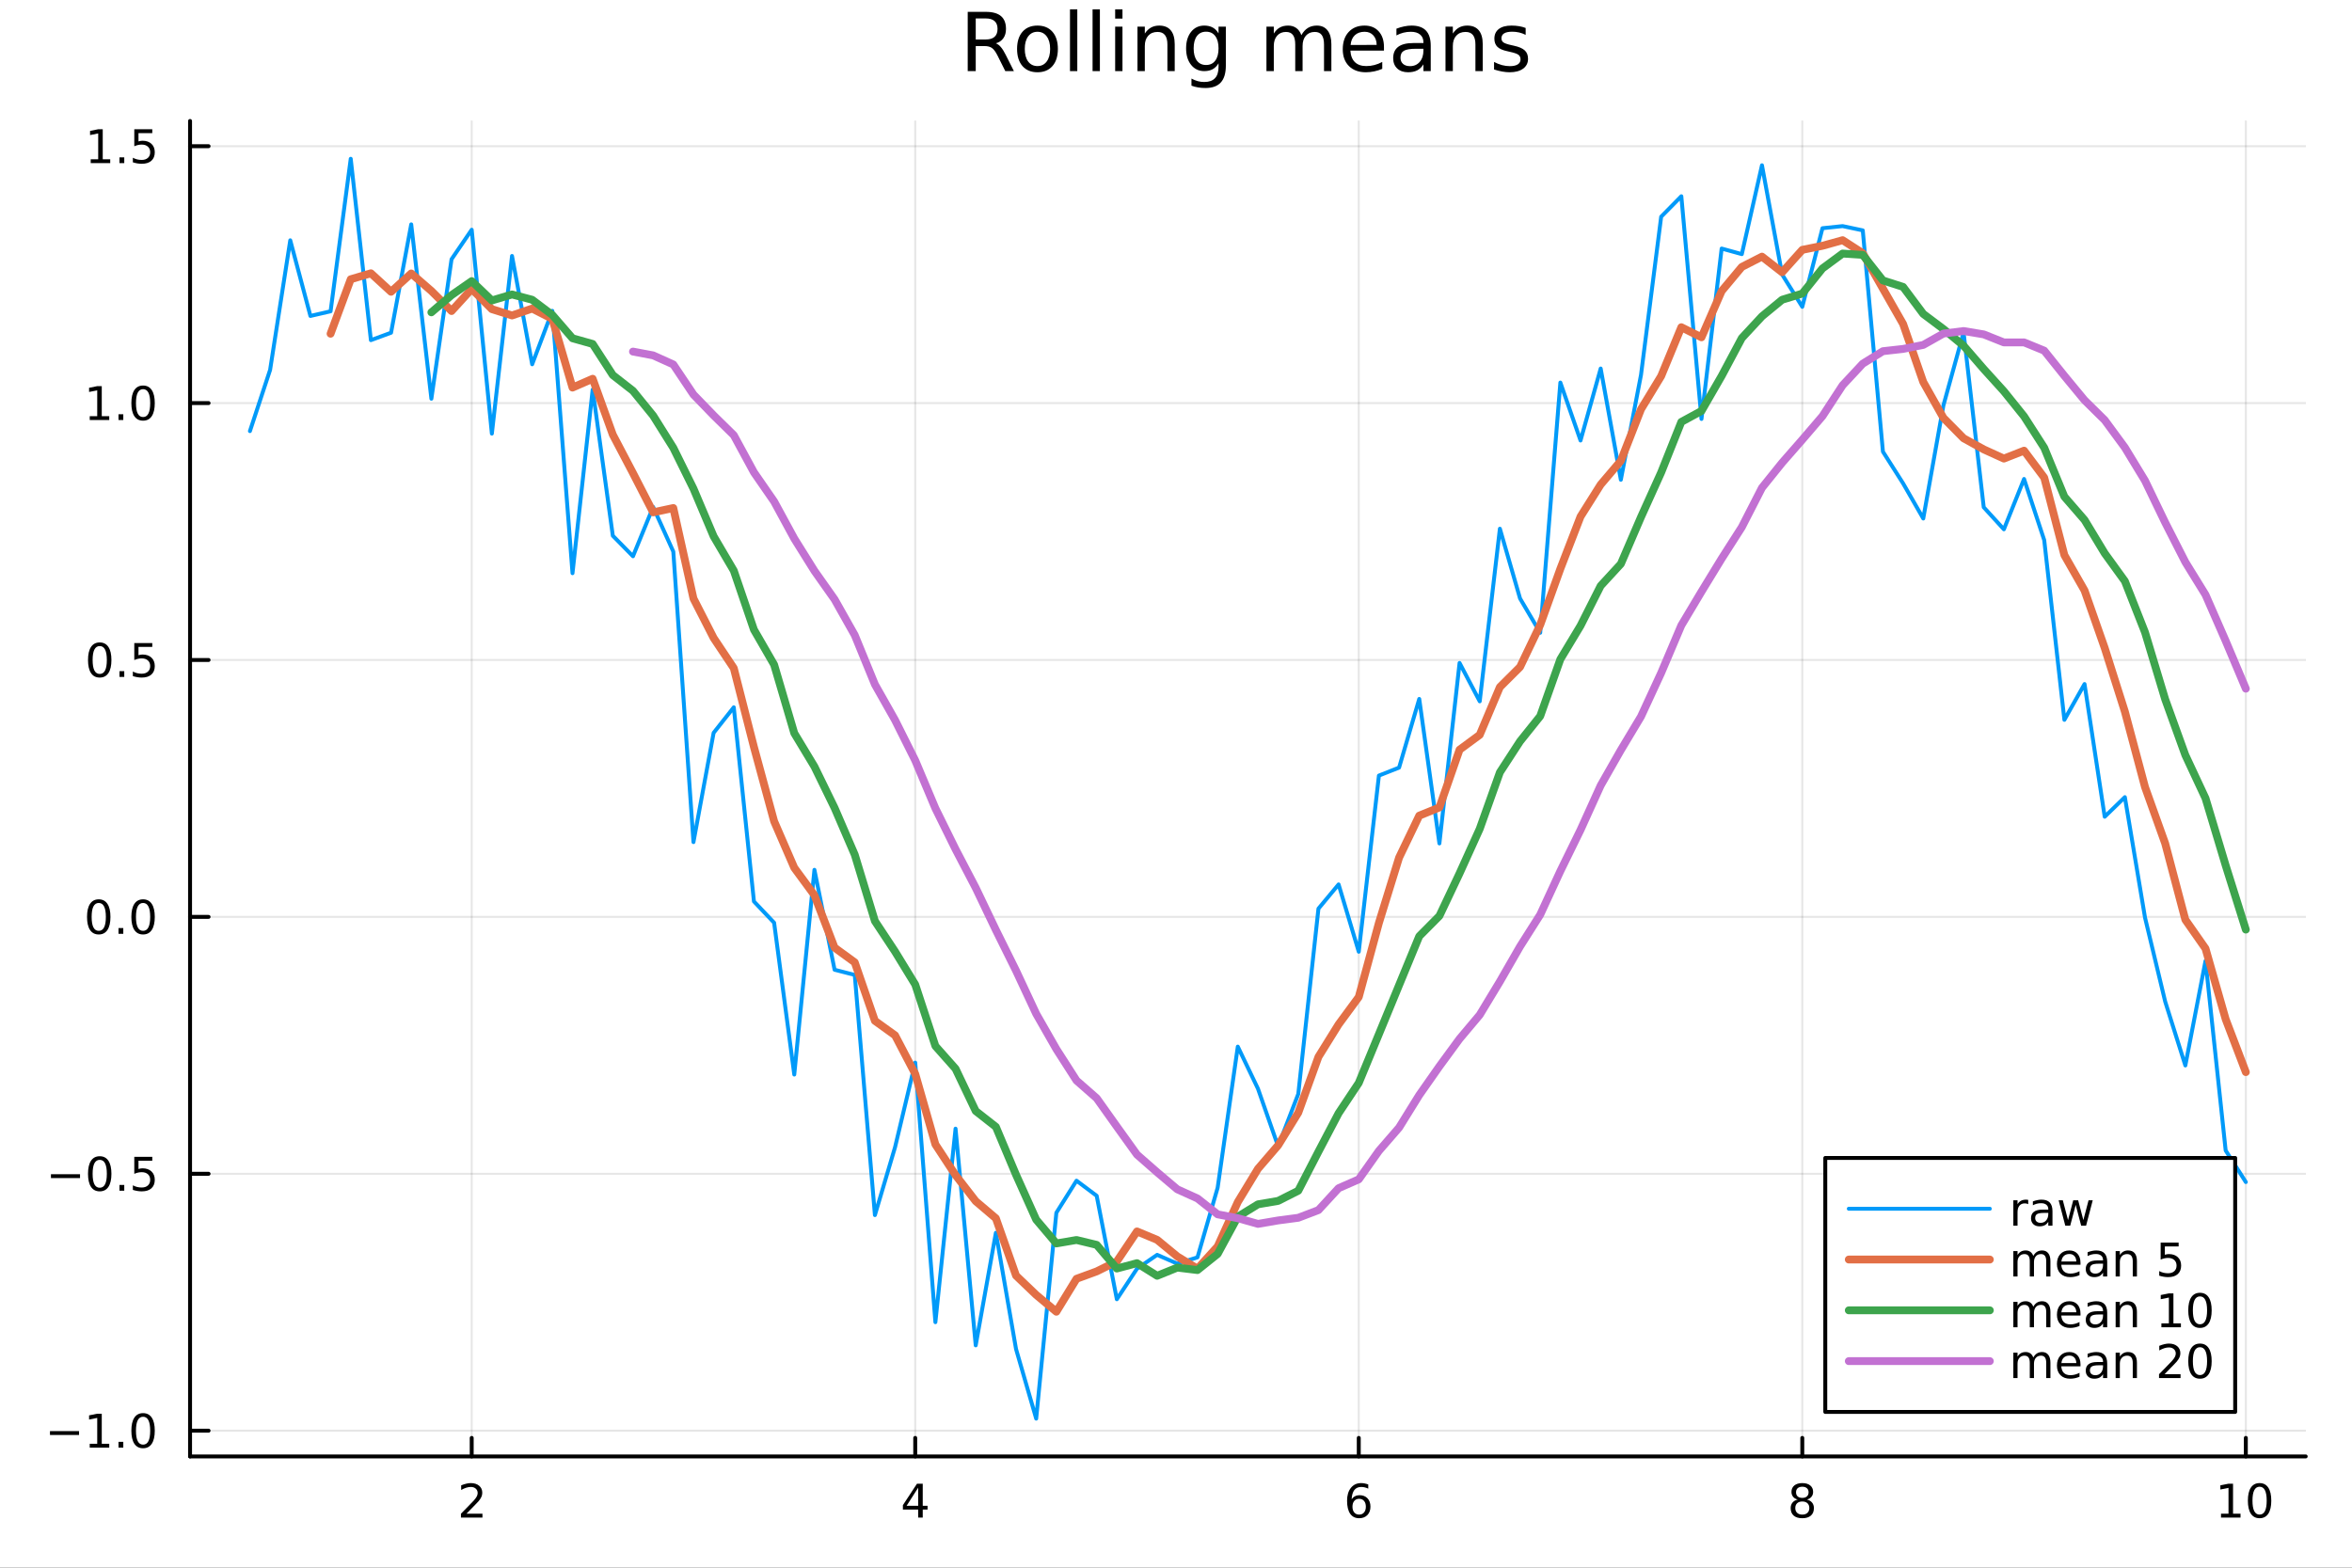 <?xml version="1.0" encoding="utf-8"?>
<svg xmlns="http://www.w3.org/2000/svg" xmlns:xlink="http://www.w3.org/1999/xlink" width="600" height="400" viewBox="0 0 2400 1600">
<rect x="0" y="0" width="2400" height="1600" fill="#333333" stroke="none"/>
<defs>
  <clipPath id="clip000">
    <rect x="0" y="0" width="2400" height="1600"/>
  </clipPath>
</defs>
<path clip-path="url(#clip000)" d="
M0 1600 L2400 1600 L2400 0 L0 0  Z
  " fill="#ffffff" fill-rule="evenodd" fill-opacity="1"/>
<defs>
  <clipPath id="clip001">
    <rect x="480" y="0" width="1681" height="1600"/>
  </clipPath>
</defs>
<path clip-path="url(#clip000)" d="
M193.936 1486.45 L2352.76 1486.45 L2352.76 123.472 L193.936 123.472  Z
  " fill="#ffffff" fill-rule="evenodd" fill-opacity="1"/>
<defs>
  <clipPath id="clip002">
    <rect x="193" y="123" width="2160" height="1364"/>
  </clipPath>
</defs>
<polyline clip-path="url(#clip002)" style="stroke:#000000; stroke-linecap:round; stroke-linejoin:round; stroke-width:2; stroke-opacity:0.1; fill:none" points="
  481.326,1486.45 481.326,123.472 
  "/>
<polyline clip-path="url(#clip002)" style="stroke:#000000; stroke-linecap:round; stroke-linejoin:round; stroke-width:2; stroke-opacity:0.1; fill:none" points="
  933.909,1486.45 933.909,123.472 
  "/>
<polyline clip-path="url(#clip002)" style="stroke:#000000; stroke-linecap:round; stroke-linejoin:round; stroke-width:2; stroke-opacity:0.1; fill:none" points="
  1386.49,1486.45 1386.49,123.472 
  "/>
<polyline clip-path="url(#clip002)" style="stroke:#000000; stroke-linecap:round; stroke-linejoin:round; stroke-width:2; stroke-opacity:0.1; fill:none" points="
  1839.07,1486.45 1839.07,123.472 
  "/>
<polyline clip-path="url(#clip002)" style="stroke:#000000; stroke-linecap:round; stroke-linejoin:round; stroke-width:2; stroke-opacity:0.1; fill:none" points="
  2291.66,1486.45 2291.66,123.472 
  "/>
<polyline clip-path="url(#clip000)" style="stroke:#000000; stroke-linecap:round; stroke-linejoin:round; stroke-width:4; stroke-opacity:1; fill:none" points="
  193.936,1486.45 2352.76,1486.45 
  "/>
<polyline clip-path="url(#clip000)" style="stroke:#000000; stroke-linecap:round; stroke-linejoin:round; stroke-width:4; stroke-opacity:1; fill:none" points="
  481.326,1486.45 481.326,1467.55 
  "/>
<polyline clip-path="url(#clip000)" style="stroke:#000000; stroke-linecap:round; stroke-linejoin:round; stroke-width:4; stroke-opacity:1; fill:none" points="
  933.909,1486.45 933.909,1467.55 
  "/>
<polyline clip-path="url(#clip000)" style="stroke:#000000; stroke-linecap:round; stroke-linejoin:round; stroke-width:4; stroke-opacity:1; fill:none" points="
  1386.49,1486.45 1386.49,1467.55 
  "/>
<polyline clip-path="url(#clip000)" style="stroke:#000000; stroke-linecap:round; stroke-linejoin:round; stroke-width:4; stroke-opacity:1; fill:none" points="
  1839.07,1486.45 1839.07,1467.55 
  "/>
<polyline clip-path="url(#clip000)" style="stroke:#000000; stroke-linecap:round; stroke-linejoin:round; stroke-width:4; stroke-opacity:1; fill:none" points="
  2291.66,1486.45 2291.66,1467.55 
  "/>
<path clip-path="url(#clip000)" d="M475.979 1544.91 L492.298 1544.91 L492.298 1548.85 L470.354 1548.85 L470.354 1544.91 Q473.016 1542.16 477.599 1537.53 Q482.206 1532.88 483.386 1531.53 Q485.632 1529.01 486.511 1527.27 Q487.414 1525.51 487.414 1523.82 Q487.414 1521.07 485.47 1519.33 Q483.548 1517.6 480.446 1517.6 Q478.247 1517.6 475.794 1518.36 Q473.363 1519.13 470.585 1520.68 L470.585 1515.95 Q473.409 1514.82 475.863 1514.24 Q478.317 1513.66 480.354 1513.66 Q485.724 1513.66 488.919 1516.35 Q492.113 1519.03 492.113 1523.52 Q492.113 1525.65 491.303 1527.57 Q490.516 1529.47 488.409 1532.07 Q487.831 1532.74 484.729 1535.95 Q481.627 1539.15 475.979 1544.91 Z" fill="#000000" fill-rule="evenodd" fill-opacity="1" /><path clip-path="url(#clip000)" d="M936.918 1518.36 L925.113 1536.81 L936.918 1536.81 L936.918 1518.36 M935.691 1514.29 L941.571 1514.29 L941.571 1536.81 L946.501 1536.81 L946.501 1540.7 L941.571 1540.7 L941.571 1548.85 L936.918 1548.85 L936.918 1540.7 L921.316 1540.7 L921.316 1536.19 L935.691 1514.29 Z" fill="#000000" fill-rule="evenodd" fill-opacity="1" /><path clip-path="url(#clip000)" d="M1386.9 1529.7 Q1383.75 1529.7 1381.9 1531.86 Q1380.07 1534.01 1380.07 1537.76 Q1380.07 1541.49 1381.9 1543.66 Q1383.75 1545.82 1386.9 1545.82 Q1390.04 1545.82 1391.87 1543.66 Q1393.73 1541.49 1393.73 1537.76 Q1393.73 1534.01 1391.87 1531.86 Q1390.04 1529.7 1386.9 1529.7 M1396.18 1515.05 L1396.18 1519.31 Q1394.42 1518.48 1392.61 1518.04 Q1390.83 1517.6 1389.07 1517.6 Q1384.44 1517.6 1381.99 1520.72 Q1379.56 1523.85 1379.21 1530.17 Q1380.58 1528.15 1382.64 1527.09 Q1384.7 1526 1387.17 1526 Q1392.38 1526 1395.39 1529.17 Q1398.42 1532.32 1398.42 1537.76 Q1398.42 1543.08 1395.28 1546.3 Q1392.13 1549.52 1386.9 1549.52 Q1380.9 1549.52 1377.73 1544.94 Q1374.56 1540.33 1374.56 1531.6 Q1374.56 1523.41 1378.45 1518.55 Q1382.34 1513.66 1388.89 1513.66 Q1390.65 1513.66 1392.43 1514.01 Q1394.23 1514.36 1396.18 1515.05 Z" fill="#000000" fill-rule="evenodd" fill-opacity="1" /><path clip-path="url(#clip000)" d="M1839.07 1532.44 Q1835.74 1532.44 1833.82 1534.22 Q1831.92 1536 1831.92 1539.13 Q1831.92 1542.25 1833.82 1544.03 Q1835.74 1545.82 1839.07 1545.82 Q1842.41 1545.82 1844.33 1544.03 Q1846.25 1542.23 1846.25 1539.13 Q1846.25 1536 1844.33 1534.22 Q1842.43 1532.44 1839.07 1532.44 M1834.4 1530.45 Q1831.39 1529.7 1829.7 1527.64 Q1828.03 1525.58 1828.03 1522.62 Q1828.03 1518.48 1830.97 1516.07 Q1833.94 1513.66 1839.07 1513.66 Q1844.24 1513.66 1847.18 1516.07 Q1850.12 1518.48 1850.12 1522.62 Q1850.12 1525.58 1848.43 1527.64 Q1846.76 1529.7 1843.77 1530.45 Q1847.15 1531.23 1849.03 1533.52 Q1850.93 1535.82 1850.93 1539.13 Q1850.93 1544.15 1847.85 1546.83 Q1844.79 1549.52 1839.07 1549.52 Q1833.36 1549.52 1830.28 1546.83 Q1827.22 1544.15 1827.22 1539.13 Q1827.22 1535.82 1829.12 1533.52 Q1831.02 1531.23 1834.4 1530.45 M1832.69 1523.06 Q1832.69 1525.75 1834.35 1527.25 Q1836.04 1528.76 1839.07 1528.76 Q1842.08 1528.76 1843.77 1527.25 Q1845.49 1525.75 1845.49 1523.06 Q1845.49 1520.38 1843.77 1518.87 Q1842.08 1517.37 1839.07 1517.37 Q1836.04 1517.37 1834.35 1518.87 Q1832.69 1520.38 1832.69 1523.06 Z" fill="#000000" fill-rule="evenodd" fill-opacity="1" /><path clip-path="url(#clip000)" d="M2266.34 1544.91 L2273.98 1544.91 L2273.98 1518.55 L2265.67 1520.21 L2265.67 1515.95 L2273.94 1514.29 L2278.61 1514.29 L2278.61 1544.91 L2286.25 1544.91 L2286.25 1548.85 L2266.34 1548.85 L2266.34 1544.91 Z" fill="#000000" fill-rule="evenodd" fill-opacity="1" /><path clip-path="url(#clip000)" d="M2305.7 1517.37 Q2302.09 1517.37 2300.26 1520.93 Q2298.45 1524.47 2298.45 1531.6 Q2298.45 1538.71 2300.26 1542.27 Q2302.09 1545.82 2305.7 1545.82 Q2309.33 1545.82 2311.14 1542.27 Q2312.96 1538.71 2312.96 1531.6 Q2312.96 1524.47 2311.14 1520.93 Q2309.33 1517.37 2305.7 1517.37 M2305.7 1513.66 Q2311.51 1513.66 2314.56 1518.27 Q2317.64 1522.85 2317.64 1531.6 Q2317.64 1540.33 2314.56 1544.94 Q2311.51 1549.52 2305.7 1549.52 Q2299.89 1549.52 2296.81 1544.94 Q2293.75 1540.33 2293.75 1531.6 Q2293.75 1522.85 2296.81 1518.27 Q2299.89 1513.66 2305.7 1513.66 Z" fill="#000000" fill-rule="evenodd" fill-opacity="1" /><polyline clip-path="url(#clip002)" style="stroke:#000000; stroke-linecap:round; stroke-linejoin:round; stroke-width:2; stroke-opacity:0.1; fill:none" points="
  193.936,1460.16 2352.76,1460.16 
  "/>
<polyline clip-path="url(#clip002)" style="stroke:#000000; stroke-linecap:round; stroke-linejoin:round; stroke-width:2; stroke-opacity:0.1; fill:none" points="
  193.936,1197.97 2352.76,1197.97 
  "/>
<polyline clip-path="url(#clip002)" style="stroke:#000000; stroke-linecap:round; stroke-linejoin:round; stroke-width:2; stroke-opacity:0.1; fill:none" points="
  193.936,935.778 2352.76,935.778 
  "/>
<polyline clip-path="url(#clip002)" style="stroke:#000000; stroke-linecap:round; stroke-linejoin:round; stroke-width:2; stroke-opacity:0.1; fill:none" points="
  193.936,673.587 2352.76,673.587 
  "/>
<polyline clip-path="url(#clip002)" style="stroke:#000000; stroke-linecap:round; stroke-linejoin:round; stroke-width:2; stroke-opacity:0.1; fill:none" points="
  193.936,411.395 2352.76,411.395 
  "/>
<polyline clip-path="url(#clip002)" style="stroke:#000000; stroke-linecap:round; stroke-linejoin:round; stroke-width:2; stroke-opacity:0.1; fill:none" points="
  193.936,149.203 2352.76,149.203 
  "/>
<polyline clip-path="url(#clip000)" style="stroke:#000000; stroke-linecap:round; stroke-linejoin:round; stroke-width:4; stroke-opacity:1; fill:none" points="
  193.936,1486.45 193.936,123.472 
  "/>
<polyline clip-path="url(#clip000)" style="stroke:#000000; stroke-linecap:round; stroke-linejoin:round; stroke-width:4; stroke-opacity:1; fill:none" points="
  193.936,1460.16 212.834,1460.16 
  "/>
<polyline clip-path="url(#clip000)" style="stroke:#000000; stroke-linecap:round; stroke-linejoin:round; stroke-width:4; stroke-opacity:1; fill:none" points="
  193.936,1197.97 212.834,1197.97 
  "/>
<polyline clip-path="url(#clip000)" style="stroke:#000000; stroke-linecap:round; stroke-linejoin:round; stroke-width:4; stroke-opacity:1; fill:none" points="
  193.936,935.778 212.834,935.778 
  "/>
<polyline clip-path="url(#clip000)" style="stroke:#000000; stroke-linecap:round; stroke-linejoin:round; stroke-width:4; stroke-opacity:1; fill:none" points="
  193.936,673.587 212.834,673.587 
  "/>
<polyline clip-path="url(#clip000)" style="stroke:#000000; stroke-linecap:round; stroke-linejoin:round; stroke-width:4; stroke-opacity:1; fill:none" points="
  193.936,411.395 212.834,411.395 
  "/>
<polyline clip-path="url(#clip000)" style="stroke:#000000; stroke-linecap:round; stroke-linejoin:round; stroke-width:4; stroke-opacity:1; fill:none" points="
  193.936,149.203 212.834,149.203 
  "/>
<path clip-path="url(#clip000)" d="M50.992 1460.61 L80.668 1460.61 L80.668 1464.55 L50.992 1464.55 L50.992 1460.61 Z" fill="#000000" fill-rule="evenodd" fill-opacity="1" /><path clip-path="url(#clip000)" d="M91.571 1473.51 L99.21 1473.51 L99.21 1447.14 L90.899 1448.81 L90.899 1444.55 L99.163 1442.88 L103.839 1442.88 L103.839 1473.51 L111.478 1473.51 L111.478 1477.44 L91.571 1477.44 L91.571 1473.51 Z" fill="#000000" fill-rule="evenodd" fill-opacity="1" /><path clip-path="url(#clip000)" d="M120.922 1471.56 L125.807 1471.56 L125.807 1477.44 L120.922 1477.44 L120.922 1471.56 Z" fill="#000000" fill-rule="evenodd" fill-opacity="1" /><path clip-path="url(#clip000)" d="M145.992 1445.96 Q142.381 1445.96 140.552 1449.53 Q138.746 1453.07 138.746 1460.2 Q138.746 1467.3 140.552 1470.87 Q142.381 1474.41 145.992 1474.41 Q149.626 1474.41 151.431 1470.87 Q153.26 1467.3 153.26 1460.2 Q153.26 1453.07 151.431 1449.53 Q149.626 1445.96 145.992 1445.96 M145.992 1442.26 Q151.802 1442.26 154.857 1446.86 Q157.936 1451.45 157.936 1460.2 Q157.936 1468.92 154.857 1473.53 Q151.802 1478.11 145.992 1478.11 Q140.181 1478.11 137.103 1473.53 Q134.047 1468.92 134.047 1460.2 Q134.047 1451.45 137.103 1446.86 Q140.181 1442.26 145.992 1442.26 Z" fill="#000000" fill-rule="evenodd" fill-opacity="1" /><path clip-path="url(#clip000)" d="M51.987 1198.42 L81.663 1198.42 L81.663 1202.36 L51.987 1202.36 L51.987 1198.42 Z" fill="#000000" fill-rule="evenodd" fill-opacity="1" /><path clip-path="url(#clip000)" d="M101.756 1183.77 Q98.145 1183.77 96.316 1187.33 Q94.51 1190.88 94.51 1198.01 Q94.51 1205.11 96.316 1208.68 Q98.145 1212.22 101.756 1212.22 Q105.39 1212.22 107.196 1208.68 Q109.024 1205.11 109.024 1198.01 Q109.024 1190.88 107.196 1187.33 Q105.39 1183.77 101.756 1183.77 M101.756 1180.07 Q107.566 1180.07 110.621 1184.67 Q113.7 1189.26 113.7 1198.01 Q113.7 1206.73 110.621 1211.34 Q107.566 1215.92 101.756 1215.92 Q95.946 1215.92 92.867 1211.34 Q89.811 1206.73 89.811 1198.01 Q89.811 1189.26 92.867 1184.67 Q95.946 1180.07 101.756 1180.07 Z" fill="#000000" fill-rule="evenodd" fill-opacity="1" /><path clip-path="url(#clip000)" d="M121.918 1209.37 L126.802 1209.37 L126.802 1215.25 L121.918 1215.25 L121.918 1209.37 Z" fill="#000000" fill-rule="evenodd" fill-opacity="1" /><path clip-path="url(#clip000)" d="M137.033 1180.69 L155.39 1180.69 L155.39 1184.63 L141.316 1184.63 L141.316 1193.1 Q142.334 1192.75 143.353 1192.59 Q144.371 1192.4 145.39 1192.4 Q151.177 1192.4 154.556 1195.57 Q157.936 1198.75 157.936 1204.16 Q157.936 1209.74 154.464 1212.84 Q150.992 1215.92 144.672 1215.92 Q142.496 1215.92 140.228 1215.55 Q137.982 1215.18 135.575 1214.44 L135.575 1209.74 Q137.658 1210.88 139.881 1211.43 Q142.103 1211.99 144.58 1211.99 Q148.584 1211.99 150.922 1209.88 Q153.26 1207.77 153.26 1204.16 Q153.26 1200.55 150.922 1198.44 Q148.584 1196.34 144.58 1196.34 Q142.705 1196.34 140.83 1196.76 Q138.978 1197.17 137.033 1198.05 L137.033 1180.69 Z" fill="#000000" fill-rule="evenodd" fill-opacity="1" /><path clip-path="url(#clip000)" d="M100.76 921.577 Q97.149 921.577 95.321 925.142 Q93.515 928.684 93.515 935.813 Q93.515 942.92 95.321 946.484 Q97.149 950.026 100.76 950.026 Q104.395 950.026 106.2 946.484 Q108.029 942.92 108.029 935.813 Q108.029 928.684 106.2 925.142 Q104.395 921.577 100.76 921.577 M100.76 917.873 Q106.571 917.873 109.626 922.48 Q112.705 927.063 112.705 935.813 Q112.705 944.54 109.626 949.146 Q106.571 953.73 100.76 953.73 Q94.95 953.73 91.871 949.146 Q88.816 944.54 88.816 935.813 Q88.816 927.063 91.871 922.48 Q94.95 917.873 100.76 917.873 Z" fill="#000000" fill-rule="evenodd" fill-opacity="1" /><path clip-path="url(#clip000)" d="M120.922 947.179 L125.807 947.179 L125.807 953.058 L120.922 953.058 L120.922 947.179 Z" fill="#000000" fill-rule="evenodd" fill-opacity="1" /><path clip-path="url(#clip000)" d="M145.992 921.577 Q142.381 921.577 140.552 925.142 Q138.746 928.684 138.746 935.813 Q138.746 942.92 140.552 946.484 Q142.381 950.026 145.992 950.026 Q149.626 950.026 151.431 946.484 Q153.26 942.92 153.26 935.813 Q153.26 928.684 151.431 925.142 Q149.626 921.577 145.992 921.577 M145.992 917.873 Q151.802 917.873 154.857 922.48 Q157.936 927.063 157.936 935.813 Q157.936 944.54 154.857 949.146 Q151.802 953.73 145.992 953.73 Q140.181 953.73 137.103 949.146 Q134.047 944.54 134.047 935.813 Q134.047 927.063 137.103 922.48 Q140.181 917.873 145.992 917.873 Z" fill="#000000" fill-rule="evenodd" fill-opacity="1" /><path clip-path="url(#clip000)" d="M101.756 659.385 Q98.145 659.385 96.316 662.95 Q94.51 666.492 94.51 673.621 Q94.51 680.728 96.316 684.292 Q98.145 687.834 101.756 687.834 Q105.39 687.834 107.196 684.292 Q109.024 680.728 109.024 673.621 Q109.024 666.492 107.196 662.95 Q105.39 659.385 101.756 659.385 M101.756 655.682 Q107.566 655.682 110.621 660.288 Q113.7 664.871 113.7 673.621 Q113.7 682.348 110.621 686.955 Q107.566 691.538 101.756 691.538 Q95.946 691.538 92.867 686.955 Q89.811 682.348 89.811 673.621 Q89.811 664.871 92.867 660.288 Q95.946 655.682 101.756 655.682 Z" fill="#000000" fill-rule="evenodd" fill-opacity="1" /><path clip-path="url(#clip000)" d="M121.918 684.987 L126.802 684.987 L126.802 690.867 L121.918 690.867 L121.918 684.987 Z" fill="#000000" fill-rule="evenodd" fill-opacity="1" /><path clip-path="url(#clip000)" d="M137.033 656.307 L155.39 656.307 L155.39 660.242 L141.316 660.242 L141.316 668.714 Q142.334 668.367 143.353 668.205 Q144.371 668.019 145.39 668.019 Q151.177 668.019 154.556 671.191 Q157.936 674.362 157.936 679.779 Q157.936 685.357 154.464 688.459 Q150.992 691.538 144.672 691.538 Q142.496 691.538 140.228 691.167 Q137.982 690.797 135.575 690.056 L135.575 685.357 Q137.658 686.492 139.881 687.047 Q142.103 687.603 144.58 687.603 Q148.584 687.603 150.922 685.496 Q153.26 683.39 153.26 679.779 Q153.26 676.168 150.922 674.061 Q148.584 671.955 144.58 671.955 Q142.705 671.955 140.83 672.371 Q138.978 672.788 137.033 673.668 L137.033 656.307 Z" fill="#000000" fill-rule="evenodd" fill-opacity="1" /><path clip-path="url(#clip000)" d="M91.571 424.739 L99.21 424.739 L99.21 398.374 L90.899 400.04 L90.899 395.781 L99.163 394.115 L103.839 394.115 L103.839 424.739 L111.478 424.739 L111.478 428.675 L91.571 428.675 L91.571 424.739 Z" fill="#000000" fill-rule="evenodd" fill-opacity="1" /><path clip-path="url(#clip000)" d="M120.922 422.795 L125.807 422.795 L125.807 428.675 L120.922 428.675 L120.922 422.795 Z" fill="#000000" fill-rule="evenodd" fill-opacity="1" /><path clip-path="url(#clip000)" d="M145.992 397.193 Q142.381 397.193 140.552 400.758 Q138.746 404.3 138.746 411.429 Q138.746 418.536 140.552 422.101 Q142.381 425.642 145.992 425.642 Q149.626 425.642 151.431 422.101 Q153.26 418.536 153.26 411.429 Q153.26 404.3 151.431 400.758 Q149.626 397.193 145.992 397.193 M145.992 393.49 Q151.802 393.49 154.857 398.096 Q157.936 402.679 157.936 411.429 Q157.936 420.156 154.857 424.763 Q151.802 429.346 145.992 429.346 Q140.181 429.346 137.103 424.763 Q134.047 420.156 134.047 411.429 Q134.047 402.679 137.103 398.096 Q140.181 393.49 145.992 393.49 Z" fill="#000000" fill-rule="evenodd" fill-opacity="1" /><path clip-path="url(#clip000)" d="M92.566 162.548 L100.205 162.548 L100.205 136.182 L91.895 137.849 L91.895 133.589 L100.159 131.923 L104.834 131.923 L104.834 162.548 L112.473 162.548 L112.473 166.483 L92.566 166.483 L92.566 162.548 Z" fill="#000000" fill-rule="evenodd" fill-opacity="1" /><path clip-path="url(#clip000)" d="M121.918 160.603 L126.802 160.603 L126.802 166.483 L121.918 166.483 L121.918 160.603 Z" fill="#000000" fill-rule="evenodd" fill-opacity="1" /><path clip-path="url(#clip000)" d="M137.033 131.923 L155.39 131.923 L155.39 135.858 L141.316 135.858 L141.316 144.33 Q142.334 143.983 143.353 143.821 Q144.371 143.636 145.39 143.636 Q151.177 143.636 154.556 146.807 Q157.936 149.978 157.936 155.395 Q157.936 160.973 154.464 164.075 Q150.992 167.154 144.672 167.154 Q142.496 167.154 140.228 166.784 Q137.982 166.413 135.575 165.672 L135.575 160.973 Q137.658 162.108 139.881 162.663 Q142.103 163.219 144.58 163.219 Q148.584 163.219 150.922 161.112 Q153.26 159.006 153.26 155.395 Q153.26 151.784 150.922 149.677 Q148.584 147.571 144.58 147.571 Q142.705 147.571 140.83 147.987 Q138.978 148.404 137.033 149.284 L137.033 131.923 Z" fill="#000000" fill-rule="evenodd" fill-opacity="1" /><path clip-path="url(#clip000)" d="M1016.15 44.22 Q1018.79 45.111 1021.26 48.028 Q1023.77 50.944 1026.28 56.048 L1034.59 72.576 L1025.8 72.576 L1018.06 57.061 Q1015.06 50.985 1012.22 49 Q1009.43 47.015 1004.57 47.015 L995.656 47.015 L995.656 72.576 L987.474 72.576 L987.474 12.096 L1005.95 12.096 Q1016.32 12.096 1021.42 16.43 Q1026.52 20.765 1026.52 29.515 Q1026.52 35.227 1023.85 38.994 Q1021.22 42.761 1016.15 44.22 M995.656 18.82 L995.656 40.29 L1005.95 40.29 Q1011.86 40.29 1014.86 37.576 Q1017.9 34.822 1017.9 29.515 Q1017.9 24.208 1014.86 21.535 Q1011.86 18.82 1005.95 18.82 L995.656 18.82 Z" fill="#000000" fill-rule="evenodd" fill-opacity="1" /><path clip-path="url(#clip000)" d="M1058.65 32.431 Q1052.65 32.431 1049.17 37.131 Q1045.69 41.789 1045.69 49.931 Q1045.69 58.074 1049.13 62.773 Q1052.61 67.431 1058.65 67.431 Q1064.6 67.431 1068.09 62.732 Q1071.57 58.033 1071.57 49.931 Q1071.57 41.87 1068.09 37.171 Q1064.6 32.431 1058.65 32.431 M1058.65 26.112 Q1068.37 26.112 1073.92 32.431 Q1079.47 38.751 1079.47 49.931 Q1079.47 61.071 1073.92 67.431 Q1068.37 73.751 1058.65 73.751 Q1048.89 73.751 1043.34 67.431 Q1037.83 61.071 1037.83 49.931 Q1037.83 38.751 1043.34 32.431 Q1048.89 26.112 1058.65 26.112 Z" fill="#000000" fill-rule="evenodd" fill-opacity="1" /><path clip-path="url(#clip000)" d="M1091.82 9.544 L1099.28 9.544 L1099.28 72.576 L1091.82 72.576 L1091.82 9.544 Z" fill="#000000" fill-rule="evenodd" fill-opacity="1" /><path clip-path="url(#clip000)" d="M1114.87 9.544 L1122.33 9.544 L1122.33 72.576 L1114.87 72.576 L1114.87 9.544 Z" fill="#000000" fill-rule="evenodd" fill-opacity="1" /><path clip-path="url(#clip000)" d="M1137.92 27.206 L1145.38 27.206 L1145.38 72.576 L1137.92 72.576 L1137.92 27.206 M1137.92 9.544 L1145.38 9.544 L1145.38 18.983 L1137.92 18.983 L1137.92 9.544 Z" fill="#000000" fill-rule="evenodd" fill-opacity="1" /><path clip-path="url(#clip000)" d="M1198.69 45.192 L1198.69 72.576 L1191.23 72.576 L1191.23 45.435 Q1191.23 38.994 1188.72 35.794 Q1186.21 32.594 1181.19 32.594 Q1175.15 32.594 1171.67 36.442 Q1168.18 40.29 1168.18 46.934 L1168.18 72.576 L1160.69 72.576 L1160.69 27.206 L1168.18 27.206 L1168.18 34.254 Q1170.86 30.163 1174.46 28.138 Q1178.11 26.112 1182.85 26.112 Q1190.67 26.112 1194.68 30.973 Q1198.69 35.794 1198.69 45.192 Z" fill="#000000" fill-rule="evenodd" fill-opacity="1" /><path clip-path="url(#clip000)" d="M1243.41 49.364 Q1243.41 41.263 1240.05 36.806 Q1236.73 32.35 1230.69 32.35 Q1224.69 32.35 1221.33 36.806 Q1218.01 41.263 1218.01 49.364 Q1218.01 57.426 1221.33 61.882 Q1224.69 66.338 1230.69 66.338 Q1236.73 66.338 1240.05 61.882 Q1243.41 57.426 1243.41 49.364 M1250.86 66.945 Q1250.86 78.531 1245.72 84.162 Q1240.57 89.833 1229.96 89.833 Q1226.03 89.833 1222.55 89.225 Q1219.06 88.658 1215.78 87.443 L1215.78 80.192 Q1219.06 81.974 1222.26 82.825 Q1225.46 83.675 1228.79 83.675 Q1236.12 83.675 1239.76 79.827 Q1243.41 76.019 1243.41 68.282 L1243.41 64.596 Q1241.1 68.606 1237.5 70.591 Q1233.89 72.576 1228.87 72.576 Q1220.52 72.576 1215.42 66.216 Q1210.31 59.856 1210.31 49.364 Q1210.31 38.832 1215.42 32.472 Q1220.52 26.112 1228.87 26.112 Q1233.89 26.112 1237.5 28.097 Q1241.1 30.082 1243.41 34.092 L1243.41 27.206 L1250.86 27.206 L1250.86 66.945 Z" fill="#000000" fill-rule="evenodd" fill-opacity="1" /><path clip-path="url(#clip000)" d="M1327.91 35.915 Q1330.71 30.892 1334.6 28.502 Q1338.48 26.112 1343.75 26.112 Q1350.84 26.112 1354.69 31.095 Q1358.54 36.037 1358.54 45.192 L1358.54 72.576 L1351.04 72.576 L1351.04 45.435 Q1351.04 38.913 1348.73 35.753 Q1346.42 32.594 1341.68 32.594 Q1335.89 32.594 1332.53 36.442 Q1329.17 40.29 1329.17 46.934 L1329.17 72.576 L1321.67 72.576 L1321.67 45.435 Q1321.67 38.873 1319.36 35.753 Q1317.06 32.594 1312.23 32.594 Q1306.52 32.594 1303.16 36.482 Q1299.8 40.331 1299.8 46.934 L1299.8 72.576 L1292.3 72.576 L1292.3 27.206 L1299.8 27.206 L1299.8 34.254 Q1302.35 30.082 1305.92 28.097 Q1309.48 26.112 1314.38 26.112 Q1319.32 26.112 1322.77 28.624 Q1326.25 31.135 1327.91 35.915 Z" fill="#000000" fill-rule="evenodd" fill-opacity="1" /><path clip-path="url(#clip000)" d="M1412.21 48.028 L1412.21 51.673 L1377.94 51.673 Q1378.43 59.37 1382.56 63.421 Q1386.73 67.431 1394.14 67.431 Q1398.44 67.431 1402.45 66.378 Q1406.5 65.325 1410.47 63.218 L1410.47 70.267 Q1406.46 71.968 1402.25 72.86 Q1398.03 73.751 1393.7 73.751 Q1382.84 73.751 1376.48 67.431 Q1370.16 61.112 1370.16 50.337 Q1370.16 39.197 1376.16 32.675 Q1382.19 26.112 1392.4 26.112 Q1401.56 26.112 1406.86 32.026 Q1412.21 37.9 1412.21 48.028 M1404.76 45.84 Q1404.68 39.723 1401.31 36.077 Q1397.99 32.431 1392.48 32.431 Q1386.24 32.431 1382.48 35.956 Q1378.75 39.48 1378.18 45.88 L1404.76 45.84 Z" fill="#000000" fill-rule="evenodd" fill-opacity="1" /><path clip-path="url(#clip000)" d="M1445.06 49.769 Q1436.03 49.769 1432.55 51.835 Q1429.06 53.901 1429.06 58.884 Q1429.06 62.854 1431.66 65.203 Q1434.29 67.512 1438.78 67.512 Q1444.98 67.512 1448.71 63.137 Q1452.48 58.722 1452.48 51.43 L1452.48 49.769 L1445.06 49.769 M1459.93 46.691 L1459.93 72.576 L1452.48 72.576 L1452.48 65.689 Q1449.92 69.821 1446.12 71.806 Q1442.31 73.751 1436.8 73.751 Q1429.83 73.751 1425.7 69.862 Q1421.61 65.933 1421.61 59.37 Q1421.61 51.714 1426.71 47.825 Q1431.86 43.936 1442.03 43.936 L1452.48 43.936 L1452.48 43.207 Q1452.48 38.062 1449.07 35.267 Q1445.71 32.431 1439.6 32.431 Q1435.71 32.431 1432.02 33.363 Q1428.33 34.295 1424.93 36.158 L1424.93 29.272 Q1429.02 27.692 1432.87 26.922 Q1436.72 26.112 1440.36 26.112 Q1450.21 26.112 1455.07 31.216 Q1459.93 36.32 1459.93 46.691 Z" fill="#000000" fill-rule="evenodd" fill-opacity="1" /><path clip-path="url(#clip000)" d="M1513 45.192 L1513 72.576 L1505.54 72.576 L1505.54 45.435 Q1505.54 38.994 1503.03 35.794 Q1500.52 32.594 1495.5 32.594 Q1489.46 32.594 1485.98 36.442 Q1482.49 40.29 1482.49 46.934 L1482.49 72.576 L1475 72.576 L1475 27.206 L1482.49 27.206 L1482.49 34.254 Q1485.17 30.163 1488.77 28.138 Q1492.42 26.112 1497.16 26.112 Q1504.98 26.112 1508.99 30.973 Q1513 35.794 1513 45.192 Z" fill="#000000" fill-rule="evenodd" fill-opacity="1" /><path clip-path="url(#clip000)" d="M1556.79 28.543 L1556.79 35.591 Q1553.63 33.971 1550.23 33.161 Q1546.82 32.35 1543.18 32.35 Q1537.63 32.35 1534.83 34.052 Q1532.08 35.753 1532.08 39.156 Q1532.08 41.749 1534.06 43.248 Q1536.05 44.706 1542.04 46.043 L1544.59 46.61 Q1552.53 48.311 1555.86 51.43 Q1559.22 54.509 1559.22 60.059 Q1559.22 66.378 1554.2 70.064 Q1549.21 73.751 1540.46 73.751 Q1536.82 73.751 1532.85 73.022 Q1528.92 72.333 1524.54 70.915 L1524.54 63.218 Q1528.67 65.365 1532.68 66.459 Q1536.7 67.512 1540.62 67.512 Q1545.89 67.512 1548.73 65.73 Q1551.56 63.907 1551.56 60.626 Q1551.56 57.588 1549.5 55.967 Q1547.47 54.347 1540.54 52.848 L1537.95 52.24 Q1531.02 50.782 1527.95 47.785 Q1524.87 44.746 1524.87 39.48 Q1524.87 33.08 1529.4 29.596 Q1533.94 26.112 1542.29 26.112 Q1546.42 26.112 1550.06 26.72 Q1553.71 27.327 1556.79 28.543 Z" fill="#000000" fill-rule="evenodd" fill-opacity="1" /><polyline clip-path="url(#clip002)" style="stroke:#009af9; stroke-linecap:round; stroke-linejoin:round; stroke-width:4; stroke-opacity:1; fill:none" points="
  255.035,439.991 275.607,377.55 296.179,245.259 316.751,322.461 337.322,317.714 357.894,162.047 378.466,347.151 399.038,339.58 419.61,228.984 440.182,406.936 
  460.754,264.591 481.326,234.488 501.898,442.545 522.47,261.236 543.042,371.792 563.614,317.261 584.186,585.007 604.758,397.574 625.33,546.779 645.902,567.724 
  666.474,517.425 687.046,562.977 707.617,859.454 728.189,747.938 748.761,721.883 769.333,920.043 789.905,941.726 810.477,1096.69 831.049,887.748 851.621,989.732 
  872.193,995.027 892.765,1240.14 913.337,1170.79 933.909,1084.51 954.481,1349.43 975.053,1151.92 995.625,1373.09 1016.2,1258.19 1036.77,1376.85 1057.34,1447.87 
  1077.91,1237.79 1098.48,1205.03 1119.06,1220.44 1139.63,1326.02 1160.2,1294.83 1180.77,1280.71 1201.34,1289.68 1221.92,1283.27 1242.49,1212.23 1263.06,1068.2 
  1283.63,1111.13 1304.2,1169.96 1324.78,1116.48 1345.35,927.371 1365.92,902.643 1386.49,971.347 1407.06,791.57 1427.64,783.424 1448.21,713.355 1468.78,860.812 
  1489.35,676.627 1509.92,715.785 1530.5,539.615 1551.07,610.816 1571.64,645.808 1592.21,390.459 1612.78,449.572 1633.35,376.12 1653.93,489.648 1674.5,382.574 
  1695.07,221.189 1715.64,200.307 1736.21,427.6 1756.79,253.667 1777.36,259.364 1797.93,168.685 1818.5,280.158 1839.07,313.136 1859.65,232.925 1880.22,230.764 
  1900.79,235.127 1921.36,460.981 1941.93,493.348 1962.51,529.197 1983.08,413.801 2003.65,339.194 2024.22,517.724 2044.79,540.226 2065.37,488.851 2085.94,551.276 
  2106.51,734.684 2127.08,698.143 2147.65,833.565 2168.23,813.585 2188.8,936.539 2209.37,1022.2 2229.94,1087.43 2250.51,980.733 2271.09,1174.2 2291.66,1206.43 
  
  "/>
<polyline clip-path="url(#clip002)" style="stroke:#e26f46; stroke-linecap:round; stroke-linejoin:round; stroke-width:8; stroke-opacity:1; fill:none" points="
  337.322,340.595 357.894,285.006 378.466,278.926 399.038,297.79 419.61,279.095 440.182,296.939 460.754,317.448 481.326,294.916 501.898,315.509 522.47,321.959 
  543.042,314.93 563.614,325.464 584.186,395.568 604.758,386.574 625.33,443.683 645.902,482.869 666.474,522.902 687.046,518.496 707.617,610.872 728.189,651.104 
  748.761,681.936 769.333,762.459 789.905,838.209 810.477,885.656 831.049,913.618 851.621,967.188 872.193,982.184 892.765,1041.87 913.337,1056.69 933.909,1096.04 
  954.481,1167.98 975.053,1199.36 995.625,1225.94 1016.2,1243.43 1036.77,1301.89 1057.34,1321.58 1077.91,1338.76 1098.48,1305.15 1119.06,1297.6 1139.63,1287.43 
  1160.2,1256.82 1180.77,1265.41 1201.34,1282.34 1221.92,1294.9 1242.49,1272.15 1263.06,1226.82 1283.63,1192.9 1304.2,1168.96 1324.78,1135.6 1345.35,1078.63 
  1365.92,1045.52 1386.49,1017.56 1407.06,941.883 1427.64,875.271 1448.21,832.468 1468.78,824.102 1489.35,765.158 1509.92,750.001 1530.5,701.239 1551.07,680.731 
  1571.64,637.73 1592.21,580.496 1612.78,527.254 1633.35,494.555 1653.93,470.321 1674.5,417.675 1695.07,383.821 1715.64,333.967 1736.21,344.263 1756.79,297.067 
  1777.36,272.425 1797.93,261.924 1818.5,277.895 1839.07,255.002 1859.65,250.853 1880.22,245.134 1900.79,258.422 1921.36,294.587 1941.93,330.629 1962.51,389.884 
  1983.08,426.491 2003.65,447.304 2024.22,458.653 2044.79,468.028 2065.37,459.959 2085.94,487.454 2106.51,566.552 2127.08,602.636 2147.65,661.304 2168.23,726.25 
  2188.8,803.303 2209.37,860.806 2229.94,938.663 2250.51,968.097 2271.09,1040.22 2291.66,1094.2 
  "/>
<polyline clip-path="url(#clip002)" style="stroke:#3da44d; stroke-linecap:round; stroke-linejoin:round; stroke-width:8; stroke-opacity:1; fill:none" points="
  440.182,318.767 460.754,301.227 481.326,286.921 501.898,306.65 522.47,300.527 543.042,305.935 563.614,321.456 584.186,345.242 604.758,351.041 625.33,382.821 
  645.902,398.9 666.474,424.183 687.046,457.032 707.617,498.723 728.189,547.393 748.761,582.402 769.333,642.681 789.905,678.352 810.477,748.264 831.049,782.361 
  851.621,824.562 872.193,872.322 892.765,940.038 913.337,971.172 933.909,1004.83 954.481,1067.58 975.053,1090.77 995.625,1133.91 1016.2,1150.06 1036.77,1198.97 
  1057.34,1244.78 1077.91,1269.06 1098.48,1265.55 1119.06,1270.51 1139.63,1294.66 1160.2,1289.2 1180.77,1302.08 1201.34,1293.74 1221.92,1296.25 1242.49,1279.79 
  1263.06,1241.82 1283.63,1229.15 1304.2,1225.65 1324.78,1215.25 1345.35,1175.39 1365.92,1136.17 1386.49,1105.23 1407.06,1055.42 1427.64,1005.44 1448.21,955.548 
  1468.78,934.809 1489.35,891.359 1509.92,845.942 1530.5,788.255 1551.07,756.599 1571.64,730.916 1592.21,672.827 1612.78,638.627 1633.35,597.897 1653.93,575.526 
  1674.5,527.702 1695.07,482.158 1715.64,430.611 1736.21,419.409 1756.79,383.694 1777.36,345.05 1797.93,322.872 1818.5,305.931 1839.07,299.633 1859.65,273.96 
  1880.22,258.779 1900.79,260.173 1921.36,286.241 1941.93,292.815 1962.51,320.369 1983.08,335.812 2003.65,352.863 2024.22,376.62 2044.79,399.329 2065.37,424.921 
  2085.94,456.973 2106.51,506.928 2127.08,530.644 2147.65,564.666 2168.23,593.105 2188.8,645.379 2209.37,713.679 2229.94,770.649 2250.51,814.7 2271.09,883.235 
  2291.66,948.751 
  "/>
<polyline clip-path="url(#clip002)" style="stroke:#c271d2; stroke-linecap:round; stroke-linejoin:round; stroke-width:8; stroke-opacity:1; fill:none" points="
  645.902,358.833 666.474,362.705 687.046,371.976 707.617,402.686 728.189,423.96 748.761,444.169 769.333,482.068 789.905,511.797 810.477,549.653 831.049,582.591 
  851.621,611.731 872.193,648.252 892.765,698.535 913.337,734.947 933.909,776.111 954.481,824.993 975.053,866.725 995.625,906.129 1016.2,949.16 1036.77,990.664 
  1057.34,1034.67 1077.91,1070.69 1098.48,1102.79 1119.06,1120.84 1139.63,1149.75 1160.2,1178.39 1180.77,1196.43 1201.34,1213.82 1221.92,1223.15 1242.49,1239.38 
  1263.06,1243.3 1283.63,1249.11 1304.2,1245.6 1324.78,1242.88 1345.35,1235.03 1365.92,1212.69 1386.49,1203.66 1407.06,1174.58 1427.64,1150.84 1448.21,1117.67 
  1468.78,1088.32 1489.35,1060.26 1509.92,1035.79 1530.5,1001.75 1551.07,965.993 1571.64,933.542 1592.21,889.029 1612.78,847.024 1633.35,801.666 1653.93,765.537 
  1674.5,731.256 1695.07,686.759 1715.64,638.276 1736.21,603.832 1756.79,570.147 1777.36,537.983 1797.93,497.85 1818.5,472.279 1839.07,448.765 1859.65,424.743 
  1880.22,393.241 1900.79,371.166 1921.36,358.426 1941.93,356.112 1962.51,352.031 1983.08,340.431 2003.65,337.868 2024.22,341.275 2044.79,349.481 2065.37,349.441 
  2085.94,357.876 2106.51,383.551 2127.08,408.442 2147.65,428.741 2168.23,456.737 2188.8,490.595 2209.37,533.271 2229.94,573.635 2250.51,607.014 2271.09,654.078 
  2291.66,702.862 
  "/>
<path clip-path="url(#clip000)" d="
M1862.53 1441.02 L2280.8 1441.02 L2280.8 1181.82 L1862.53 1181.82  Z
  " fill="#ffffff" fill-rule="evenodd" fill-opacity="1"/>
<polyline clip-path="url(#clip000)" style="stroke:#000000; stroke-linecap:round; stroke-linejoin:round; stroke-width:4; stroke-opacity:1; fill:none" points="
  1862.53,1441.02 2280.8,1441.02 2280.8,1181.82 1862.53,1181.82 1862.53,1441.02 
  "/>
<polyline clip-path="url(#clip000)" style="stroke:#009af9; stroke-linecap:round; stroke-linejoin:round; stroke-width:4; stroke-opacity:1; fill:none" points="
  1886.52,1233.66 2030.44,1233.66 
  "/>
<path clip-path="url(#clip000)" d="M2069.61 1228.99 Q2068.89 1228.57 2068.04 1228.39 Q2067.2 1228.18 2066.18 1228.18 Q2062.57 1228.18 2060.63 1230.54 Q2058.71 1232.88 2058.71 1237.28 L2058.71 1250.94 L2054.43 1250.94 L2054.43 1225.01 L2058.71 1225.01 L2058.71 1229.04 Q2060.05 1226.68 2062.2 1225.54 Q2064.36 1224.38 2067.43 1224.38 Q2067.87 1224.38 2068.41 1224.45 Q2068.94 1224.5 2069.59 1224.62 L2069.61 1228.99 Z" fill="#000000" fill-rule="evenodd" fill-opacity="1" /><path clip-path="url(#clip000)" d="M2085.86 1237.9 Q2080.7 1237.9 2078.71 1239.08 Q2076.72 1240.26 2076.72 1243.11 Q2076.72 1245.38 2078.2 1246.72 Q2079.7 1248.04 2082.27 1248.04 Q2085.81 1248.04 2087.94 1245.54 Q2090.1 1243.02 2090.1 1238.85 L2090.1 1237.9 L2085.86 1237.9 M2094.36 1236.14 L2094.36 1250.94 L2090.1 1250.94 L2090.1 1247 Q2088.64 1249.36 2086.46 1250.5 Q2084.29 1251.61 2081.14 1251.61 Q2077.16 1251.61 2074.8 1249.38 Q2072.46 1247.14 2072.46 1243.39 Q2072.46 1239.01 2075.37 1236.79 Q2078.31 1234.57 2084.12 1234.57 L2090.1 1234.57 L2090.1 1234.15 Q2090.1 1231.21 2088.15 1229.62 Q2086.23 1228 2082.74 1228 Q2080.51 1228 2078.41 1228.53 Q2076.3 1229.06 2074.36 1230.13 L2074.36 1226.19 Q2076.69 1225.29 2078.89 1224.85 Q2081.09 1224.38 2083.18 1224.38 Q2088.8 1224.38 2091.58 1227.3 Q2094.36 1230.22 2094.36 1236.14 Z" fill="#000000" fill-rule="evenodd" fill-opacity="1" /><path clip-path="url(#clip000)" d="M2100.65 1225.01 L2104.91 1225.01 L2110.24 1245.24 L2115.54 1225.01 L2120.56 1225.01 L2125.88 1245.24 L2131.18 1225.01 L2135.44 1225.01 L2128.66 1250.94 L2123.64 1250.94 L2118.06 1229.69 L2112.46 1250.94 L2107.43 1250.94 L2100.65 1225.01 Z" fill="#000000" fill-rule="evenodd" fill-opacity="1" /><polyline clip-path="url(#clip000)" style="stroke:#e26f46; stroke-linecap:round; stroke-linejoin:round; stroke-width:8; stroke-opacity:1; fill:none" points="
  1886.52,1285.5 2030.44,1285.5 
  "/>
<path clip-path="url(#clip000)" d="M2074.77 1281.83 Q2076.37 1278.96 2078.59 1277.59 Q2080.81 1276.22 2083.82 1276.22 Q2087.87 1276.22 2090.07 1279.07 Q2092.27 1281.9 2092.27 1287.13 L2092.27 1302.78 L2087.99 1302.78 L2087.99 1287.27 Q2087.99 1283.54 2086.67 1281.73 Q2085.35 1279.93 2082.64 1279.93 Q2079.33 1279.93 2077.41 1282.13 Q2075.49 1284.33 2075.49 1288.12 L2075.49 1302.78 L2071.21 1302.78 L2071.21 1287.27 Q2071.21 1283.52 2069.89 1281.73 Q2068.57 1279.93 2065.81 1279.93 Q2062.55 1279.93 2060.63 1282.15 Q2058.71 1284.35 2058.71 1288.12 L2058.71 1302.78 L2054.43 1302.78 L2054.43 1276.85 L2058.71 1276.85 L2058.71 1280.88 Q2060.17 1278.49 2062.2 1277.36 Q2064.24 1276.22 2067.04 1276.22 Q2069.86 1276.22 2071.83 1277.66 Q2073.82 1279.09 2074.77 1281.83 Z" fill="#000000" fill-rule="evenodd" fill-opacity="1" /><path clip-path="url(#clip000)" d="M2122.94 1288.75 L2122.94 1290.83 L2103.36 1290.83 Q2103.64 1295.23 2106 1297.54 Q2108.38 1299.84 2112.62 1299.84 Q2115.07 1299.84 2117.36 1299.23 Q2119.68 1298.63 2121.95 1297.43 L2121.95 1301.46 Q2119.66 1302.43 2117.25 1302.94 Q2114.84 1303.45 2112.36 1303.45 Q2106.16 1303.45 2102.53 1299.84 Q2098.92 1296.22 2098.92 1290.07 Q2098.92 1283.7 2102.34 1279.97 Q2105.79 1276.22 2111.62 1276.22 Q2116.86 1276.22 2119.89 1279.6 Q2122.94 1282.96 2122.94 1288.75 M2118.68 1287.5 Q2118.64 1284 2116.72 1281.92 Q2114.82 1279.84 2111.67 1279.84 Q2108.11 1279.84 2105.95 1281.85 Q2103.82 1283.86 2103.5 1287.52 L2118.68 1287.5 Z" fill="#000000" fill-rule="evenodd" fill-opacity="1" /><path clip-path="url(#clip000)" d="M2141.72 1289.74 Q2136.55 1289.74 2134.56 1290.92 Q2132.57 1292.1 2132.57 1294.95 Q2132.57 1297.22 2134.05 1298.56 Q2135.56 1299.88 2138.13 1299.88 Q2141.67 1299.88 2143.8 1297.38 Q2145.95 1294.86 2145.95 1290.69 L2145.95 1289.74 L2141.72 1289.74 M2150.21 1287.98 L2150.21 1302.78 L2145.95 1302.78 L2145.95 1298.84 Q2144.49 1301.2 2142.32 1302.34 Q2140.14 1303.45 2136.99 1303.45 Q2133.01 1303.45 2130.65 1301.22 Q2128.31 1298.98 2128.31 1295.23 Q2128.31 1290.85 2131.23 1288.63 Q2134.17 1286.41 2139.98 1286.41 L2145.95 1286.41 L2145.95 1285.99 Q2145.95 1283.05 2144.01 1281.46 Q2142.09 1279.84 2138.59 1279.84 Q2136.37 1279.84 2134.26 1280.37 Q2132.16 1280.9 2130.21 1281.97 L2130.21 1278.03 Q2132.55 1277.13 2134.75 1276.69 Q2136.95 1276.22 2139.03 1276.22 Q2144.66 1276.22 2147.43 1279.14 Q2150.21 1282.06 2150.21 1287.98 Z" fill="#000000" fill-rule="evenodd" fill-opacity="1" /><path clip-path="url(#clip000)" d="M2180.54 1287.13 L2180.54 1302.78 L2176.28 1302.78 L2176.28 1287.27 Q2176.28 1283.59 2174.84 1281.76 Q2173.41 1279.93 2170.54 1279.93 Q2167.09 1279.93 2165.1 1282.13 Q2163.11 1284.33 2163.11 1288.12 L2163.11 1302.78 L2158.82 1302.78 L2158.82 1276.85 L2163.11 1276.85 L2163.11 1280.88 Q2164.63 1278.54 2166.69 1277.38 Q2168.78 1276.22 2171.48 1276.22 Q2175.95 1276.22 2178.24 1279 Q2180.54 1281.76 2180.54 1287.13 Z" fill="#000000" fill-rule="evenodd" fill-opacity="1" /><path clip-path="url(#clip000)" d="M2204.75 1268.22 L2223.1 1268.22 L2223.1 1272.15 L2209.03 1272.15 L2209.03 1280.62 Q2210.05 1280.28 2211.07 1280.11 Q2212.09 1279.93 2213.1 1279.93 Q2218.89 1279.93 2222.27 1283.1 Q2225.65 1286.27 2225.65 1291.69 Q2225.65 1297.27 2222.18 1300.37 Q2218.71 1303.45 2212.39 1303.45 Q2210.21 1303.45 2207.94 1303.08 Q2205.7 1302.71 2203.29 1301.97 L2203.29 1297.27 Q2205.37 1298.4 2207.6 1298.96 Q2209.82 1299.51 2212.29 1299.51 Q2216.3 1299.51 2218.64 1297.41 Q2220.98 1295.3 2220.98 1291.69 Q2220.98 1288.08 2218.64 1285.97 Q2216.3 1283.86 2212.29 1283.86 Q2210.42 1283.86 2208.54 1284.28 Q2206.69 1284.7 2204.75 1285.58 L2204.75 1268.22 Z" fill="#000000" fill-rule="evenodd" fill-opacity="1" /><polyline clip-path="url(#clip000)" style="stroke:#3da44d; stroke-linecap:round; stroke-linejoin:round; stroke-width:8; stroke-opacity:1; fill:none" points="
  1886.52,1337.34 2030.44,1337.34 
  "/>
<path clip-path="url(#clip000)" d="M2074.77 1333.67 Q2076.37 1330.8 2078.59 1329.43 Q2080.81 1328.06 2083.82 1328.06 Q2087.87 1328.06 2090.07 1330.91 Q2092.27 1333.74 2092.27 1338.97 L2092.27 1354.62 L2087.99 1354.62 L2087.99 1339.11 Q2087.99 1335.38 2086.67 1333.57 Q2085.35 1331.77 2082.64 1331.77 Q2079.33 1331.77 2077.41 1333.97 Q2075.49 1336.17 2075.49 1339.96 L2075.49 1354.62 L2071.21 1354.62 L2071.21 1339.11 Q2071.21 1335.36 2069.89 1333.57 Q2068.57 1331.77 2065.81 1331.77 Q2062.55 1331.77 2060.63 1333.99 Q2058.71 1336.19 2058.71 1339.96 L2058.71 1354.62 L2054.43 1354.62 L2054.43 1328.69 L2058.71 1328.69 L2058.71 1332.72 Q2060.17 1330.33 2062.2 1329.2 Q2064.24 1328.06 2067.04 1328.06 Q2069.86 1328.06 2071.83 1329.5 Q2073.82 1330.93 2074.77 1333.67 Z" fill="#000000" fill-rule="evenodd" fill-opacity="1" /><path clip-path="url(#clip000)" d="M2122.94 1340.59 L2122.94 1342.67 L2103.36 1342.67 Q2103.64 1347.07 2106 1349.38 Q2108.38 1351.68 2112.62 1351.68 Q2115.07 1351.68 2117.36 1351.07 Q2119.68 1350.47 2121.95 1349.27 L2121.95 1353.3 Q2119.66 1354.27 2117.25 1354.78 Q2114.84 1355.29 2112.36 1355.29 Q2106.16 1355.29 2102.53 1351.68 Q2098.92 1348.06 2098.92 1341.91 Q2098.92 1335.54 2102.34 1331.81 Q2105.79 1328.06 2111.62 1328.06 Q2116.86 1328.06 2119.89 1331.44 Q2122.94 1334.8 2122.94 1340.59 M2118.68 1339.34 Q2118.64 1335.84 2116.72 1333.76 Q2114.82 1331.68 2111.67 1331.68 Q2108.11 1331.68 2105.95 1333.69 Q2103.82 1335.7 2103.5 1339.36 L2118.68 1339.34 Z" fill="#000000" fill-rule="evenodd" fill-opacity="1" /><path clip-path="url(#clip000)" d="M2141.72 1341.58 Q2136.55 1341.58 2134.56 1342.76 Q2132.57 1343.94 2132.57 1346.79 Q2132.57 1349.06 2134.05 1350.4 Q2135.56 1351.72 2138.13 1351.72 Q2141.67 1351.72 2143.8 1349.22 Q2145.95 1346.7 2145.95 1342.53 L2145.95 1341.58 L2141.72 1341.58 M2150.21 1339.82 L2150.21 1354.62 L2145.95 1354.62 L2145.95 1350.68 Q2144.49 1353.04 2142.32 1354.18 Q2140.14 1355.29 2136.99 1355.29 Q2133.01 1355.29 2130.65 1353.06 Q2128.31 1350.82 2128.31 1347.07 Q2128.31 1342.69 2131.23 1340.47 Q2134.17 1338.25 2139.98 1338.25 L2145.95 1338.25 L2145.95 1337.83 Q2145.95 1334.89 2144.01 1333.3 Q2142.09 1331.68 2138.59 1331.68 Q2136.37 1331.68 2134.26 1332.21 Q2132.16 1332.74 2130.21 1333.81 L2130.21 1329.87 Q2132.55 1328.97 2134.75 1328.53 Q2136.95 1328.06 2139.03 1328.06 Q2144.66 1328.06 2147.43 1330.98 Q2150.21 1333.9 2150.21 1339.82 Z" fill="#000000" fill-rule="evenodd" fill-opacity="1" /><path clip-path="url(#clip000)" d="M2180.54 1338.97 L2180.54 1354.62 L2176.28 1354.62 L2176.28 1339.11 Q2176.28 1335.43 2174.84 1333.6 Q2173.41 1331.77 2170.54 1331.77 Q2167.09 1331.77 2165.1 1333.97 Q2163.11 1336.17 2163.11 1339.96 L2163.11 1354.62 L2158.82 1354.62 L2158.82 1328.69 L2163.11 1328.69 L2163.11 1332.72 Q2164.63 1330.38 2166.69 1329.22 Q2168.78 1328.06 2171.48 1328.06 Q2175.95 1328.06 2178.24 1330.84 Q2180.54 1333.6 2180.54 1338.97 Z" fill="#000000" fill-rule="evenodd" fill-opacity="1" /><path clip-path="url(#clip000)" d="M2205.51 1350.68 L2213.15 1350.68 L2213.15 1324.31 L2204.84 1325.98 L2204.84 1321.72 L2213.1 1320.06 L2217.78 1320.06 L2217.78 1350.68 L2225.42 1350.68 L2225.42 1354.62 L2205.51 1354.62 L2205.51 1350.68 Z" fill="#000000" fill-rule="evenodd" fill-opacity="1" /><path clip-path="url(#clip000)" d="M2244.86 1323.13 Q2241.25 1323.13 2239.42 1326.7 Q2237.62 1330.24 2237.62 1337.37 Q2237.62 1344.48 2239.42 1348.04 Q2241.25 1351.58 2244.86 1351.58 Q2248.5 1351.58 2250.3 1348.04 Q2252.13 1344.48 2252.13 1337.37 Q2252.13 1330.24 2250.3 1326.7 Q2248.5 1323.13 2244.86 1323.13 M2244.86 1319.43 Q2250.67 1319.43 2253.73 1324.04 Q2256.81 1328.62 2256.81 1337.37 Q2256.81 1346.1 2253.73 1350.7 Q2250.67 1355.29 2244.86 1355.29 Q2239.05 1355.29 2235.98 1350.7 Q2232.92 1346.1 2232.92 1337.37 Q2232.92 1328.62 2235.98 1324.04 Q2239.05 1319.43 2244.86 1319.43 Z" fill="#000000" fill-rule="evenodd" fill-opacity="1" /><polyline clip-path="url(#clip000)" style="stroke:#c271d2; stroke-linecap:round; stroke-linejoin:round; stroke-width:8; stroke-opacity:1; fill:none" points="
  1886.52,1389.18 2030.44,1389.18 
  "/>
<path clip-path="url(#clip000)" d="M2074.77 1385.51 Q2076.37 1382.64 2078.59 1381.27 Q2080.81 1379.9 2083.82 1379.9 Q2087.87 1379.9 2090.07 1382.75 Q2092.27 1385.58 2092.27 1390.81 L2092.27 1406.46 L2087.99 1406.46 L2087.99 1390.95 Q2087.99 1387.22 2086.67 1385.41 Q2085.35 1383.61 2082.64 1383.61 Q2079.33 1383.61 2077.41 1385.81 Q2075.49 1388.01 2075.49 1391.8 L2075.49 1406.46 L2071.21 1406.46 L2071.21 1390.95 Q2071.21 1387.2 2069.89 1385.41 Q2068.57 1383.61 2065.81 1383.61 Q2062.55 1383.61 2060.63 1385.83 Q2058.71 1388.03 2058.71 1391.8 L2058.71 1406.46 L2054.43 1406.46 L2054.43 1380.53 L2058.71 1380.53 L2058.71 1384.56 Q2060.17 1382.17 2062.2 1381.04 Q2064.24 1379.9 2067.04 1379.9 Q2069.86 1379.9 2071.83 1381.34 Q2073.82 1382.77 2074.77 1385.51 Z" fill="#000000" fill-rule="evenodd" fill-opacity="1" /><path clip-path="url(#clip000)" d="M2122.94 1392.43 L2122.94 1394.51 L2103.36 1394.51 Q2103.64 1398.91 2106 1401.22 Q2108.38 1403.52 2112.62 1403.52 Q2115.07 1403.52 2117.36 1402.91 Q2119.68 1402.31 2121.95 1401.11 L2121.95 1405.14 Q2119.66 1406.11 2117.25 1406.62 Q2114.84 1407.13 2112.36 1407.13 Q2106.16 1407.13 2102.53 1403.52 Q2098.92 1399.9 2098.92 1393.75 Q2098.92 1387.38 2102.34 1383.65 Q2105.79 1379.9 2111.62 1379.9 Q2116.86 1379.9 2119.89 1383.28 Q2122.94 1386.64 2122.94 1392.43 M2118.68 1391.18 Q2118.64 1387.68 2116.72 1385.6 Q2114.82 1383.52 2111.67 1383.52 Q2108.11 1383.52 2105.95 1385.53 Q2103.82 1387.54 2103.5 1391.2 L2118.68 1391.18 Z" fill="#000000" fill-rule="evenodd" fill-opacity="1" /><path clip-path="url(#clip000)" d="M2141.72 1393.42 Q2136.55 1393.42 2134.56 1394.6 Q2132.57 1395.78 2132.57 1398.63 Q2132.57 1400.9 2134.05 1402.24 Q2135.56 1403.56 2138.13 1403.56 Q2141.67 1403.56 2143.8 1401.06 Q2145.95 1398.54 2145.95 1394.37 L2145.95 1393.42 L2141.72 1393.42 M2150.21 1391.66 L2150.21 1406.46 L2145.95 1406.46 L2145.95 1402.52 Q2144.49 1404.88 2142.32 1406.02 Q2140.14 1407.13 2136.99 1407.13 Q2133.01 1407.13 2130.65 1404.9 Q2128.31 1402.66 2128.31 1398.91 Q2128.31 1394.53 2131.23 1392.31 Q2134.17 1390.09 2139.98 1390.09 L2145.95 1390.09 L2145.95 1389.67 Q2145.95 1386.73 2144.01 1385.14 Q2142.09 1383.52 2138.59 1383.52 Q2136.37 1383.52 2134.26 1384.05 Q2132.16 1384.58 2130.21 1385.65 L2130.21 1381.71 Q2132.55 1380.81 2134.75 1380.37 Q2136.95 1379.9 2139.03 1379.9 Q2144.66 1379.9 2147.43 1382.82 Q2150.21 1385.74 2150.21 1391.66 Z" fill="#000000" fill-rule="evenodd" fill-opacity="1" /><path clip-path="url(#clip000)" d="M2180.54 1390.81 L2180.54 1406.46 L2176.28 1406.46 L2176.28 1390.95 Q2176.28 1387.27 2174.84 1385.44 Q2173.41 1383.61 2170.54 1383.61 Q2167.09 1383.61 2165.1 1385.81 Q2163.11 1388.01 2163.11 1391.8 L2163.11 1406.46 L2158.82 1406.46 L2158.82 1380.53 L2163.11 1380.53 L2163.11 1384.56 Q2164.63 1382.22 2166.69 1381.06 Q2168.78 1379.9 2171.48 1379.9 Q2175.95 1379.9 2178.24 1382.68 Q2180.54 1385.44 2180.54 1390.81 Z" fill="#000000" fill-rule="evenodd" fill-opacity="1" /><path clip-path="url(#clip000)" d="M2208.73 1402.52 L2225.05 1402.52 L2225.05 1406.46 L2203.1 1406.46 L2203.1 1402.52 Q2205.77 1399.77 2210.35 1395.14 Q2214.96 1390.48 2216.14 1389.14 Q2218.38 1386.62 2219.26 1384.88 Q2220.17 1383.12 2220.17 1381.43 Q2220.17 1378.68 2218.22 1376.94 Q2216.3 1375.21 2213.2 1375.21 Q2211 1375.21 2208.54 1375.97 Q2206.11 1376.73 2203.34 1378.28 L2203.34 1373.56 Q2206.16 1372.43 2208.61 1371.85 Q2211.07 1371.27 2213.1 1371.27 Q2218.48 1371.27 2221.67 1373.96 Q2224.86 1376.64 2224.86 1381.13 Q2224.86 1383.26 2224.05 1385.18 Q2223.27 1387.08 2221.16 1389.67 Q2220.58 1390.34 2217.48 1393.56 Q2214.38 1396.76 2208.73 1402.52 Z" fill="#000000" fill-rule="evenodd" fill-opacity="1" /><path clip-path="url(#clip000)" d="M2244.86 1374.97 Q2241.25 1374.97 2239.42 1378.54 Q2237.62 1382.08 2237.62 1389.21 Q2237.62 1396.32 2239.42 1399.88 Q2241.25 1403.42 2244.86 1403.42 Q2248.5 1403.42 2250.3 1399.88 Q2252.13 1396.32 2252.13 1389.21 Q2252.13 1382.08 2250.3 1378.54 Q2248.5 1374.97 2244.86 1374.97 M2244.86 1371.27 Q2250.67 1371.27 2253.73 1375.88 Q2256.81 1380.46 2256.81 1389.21 Q2256.81 1397.94 2253.73 1402.54 Q2250.67 1407.13 2244.86 1407.13 Q2239.05 1407.13 2235.98 1402.54 Q2232.92 1397.94 2232.92 1389.21 Q2232.92 1380.46 2235.98 1375.88 Q2239.05 1371.27 2244.86 1371.27 Z" fill="#000000" fill-rule="evenodd" fill-opacity="1" /></svg>
